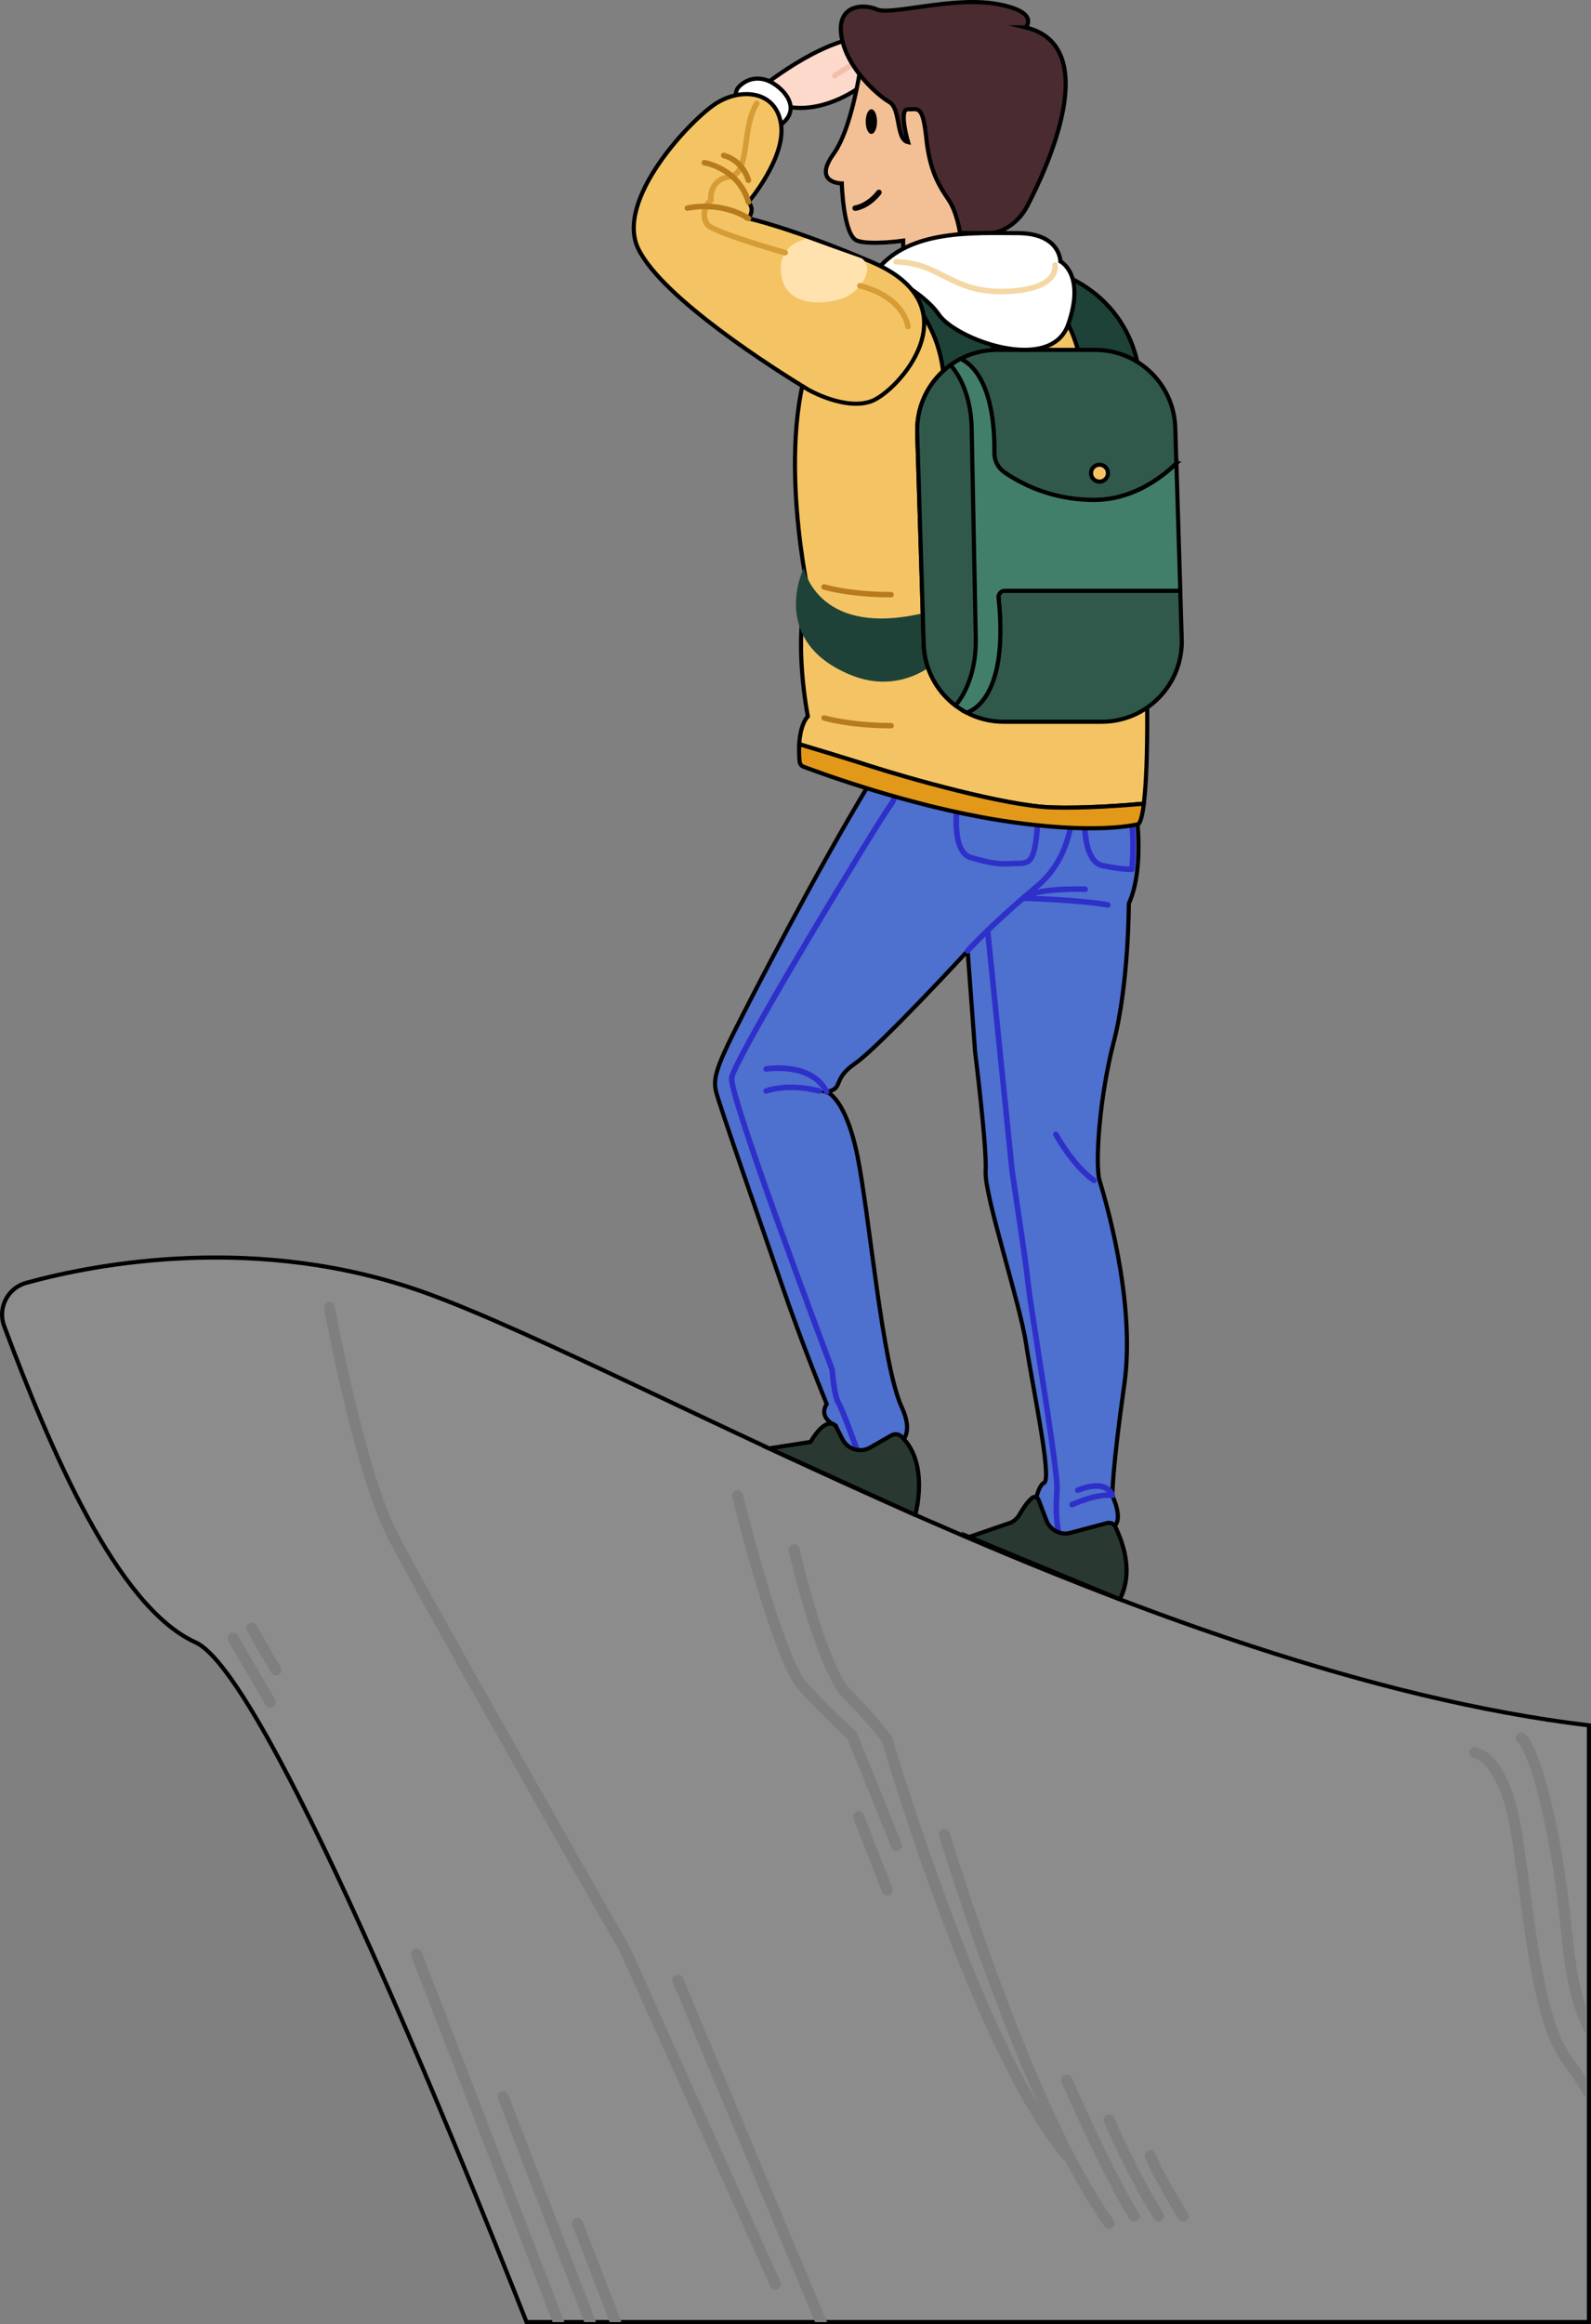 <?xml version="1.0" encoding="UTF-8"?><svg id="Layer_2" xmlns="http://www.w3.org/2000/svg" viewBox="0 0 289.23 422.18"><rect x="0" y="0" width="289.23" height="422.18" fill="#808080" stroke="none"/><defs><style>.cls-1{fill:#fcd9ca;}.cls-1,.cls-2,.cls-3,.cls-4,.cls-5,.cls-6,.cls-7,.cls-8,.cls-9,.cls-10,.cls-11,.cls-12{stroke:#000;stroke-miterlimit:10;stroke-width:.75px;}.cls-13,.cls-10{fill:#1e4237;}.cls-2{fill:#427f6b;}.cls-3{fill:#4e70ce;}.cls-4{fill:#4a2b30;}.cls-5{fill:#30594c;}.cls-6{fill:#8c8c8c;}.cls-7{fill:#fff;}.cls-14{fill:#f4d7a4;}.cls-8{fill:#f4c464;}.cls-9{fill:#293931;}.cls-15{fill:#f2c0aa;}.cls-16{fill:#2f2fc9;}.cls-17{fill:#ffe2ae;}.cls-11{fill:#f3c095;}.cls-12{fill:#e2991a;}.cls-18{fill:#7f7f7f;}.cls-19{fill:#d69c36;}.cls-20{fill:#b77b1c;}</style></defs><g id="objects"><g><path class="cls-6" d="M288.86,364.33v-50.91c-79.52-9.56-172.39-64.36-211.15-78.45-30.71-11.17-60.41-5.38-72.93-1.94-3.39,.93-5.26,4.56-4.02,7.86,8.22,21.97,20.38,50.96,34.79,57.45,12.7,5.72,47.23,90.68,60.17,123.47h193.14v-57.48Z"/><g><path class="cls-18" d="M114.91,354.6c-.29-.64-.59-1.24-.93-1.83-3.71-6.5-36.39-63.78-41.89-74.65-5.77-11.4-11.18-40.5-11.23-40.8-.1-.54-.62-.9-1.16-.8-.54,.1-.9,.62-.8,1.16,.22,1.21,5.52,29.68,11.41,41.34,5.41,10.69,35.88,64.13,41.94,74.74,.31,.54,.58,1.08,.85,1.66l26.97,59.94c.17,.37,.53,.59,.91,.59,.14,0,.28-.03,.41-.09,.5-.23,.73-.82,.5-1.32l-26.97-59.94Z"/><path class="cls-18" d="M150.34,421.81h-2.16l-25.88-61.74c-.21-.51,.03-1.09,.54-1.31,.51-.21,1.09,.03,1.31,.54l26.19,62.51Z"/><path class="cls-18" d="M76.65,354.6l25.95,67.21h-2.14l-25.68-66.48c-.2-.52,.06-1.1,.57-1.3,.52-.2,1.1,.06,1.3,.57Z"/><path class="cls-18" d="M92.4,380.51l15.95,41.3h-2.14l-15.67-40.58c-.2-.51,.05-1.09,.57-1.29,.51-.2,1.09,.06,1.29,.57Z"/><path class="cls-18" d="M105.91,403.51l7.07,18.3h-2.14l-6.79-17.58c-.2-.52,.06-1.09,.57-1.29s1.09,.05,1.29,.57Z"/><path class="cls-18" d="M43.24,297.07c-.28-.48-.89-.64-1.37-.36-.48,.28-.64,.89-.36,1.37l6.75,11.6c.19,.32,.52,.5,.87,.5,.17,0,.34-.04,.5-.14,.48-.28,.64-.89,.36-1.37l-6.75-11.6Z"/><path class="cls-18" d="M46.61,295.28c-.28-.48-.89-.64-1.37-.36-.48,.28-.64,.89-.36,1.37l4.43,7.59c.19,.32,.52,.5,.87,.5,.17,0,.34-.04,.5-.14,.48-.28,.64-.89,.36-1.37l-4.43-7.59Z"/><path class="cls-18" d="M155.82,314.9c-.06-.14-.14-.27-.26-.37-.04-.04-4.27-3.85-8.85-8.85-3.69-4.03-9.67-26.07-11.66-34.22-.13-.54-.67-.87-1.21-.73-.54,.13-.87,.67-.73,1.21,.3,1.22,7.34,29.87,12.13,35.1,4.12,4.5,7.97,8.06,8.82,8.83l7.99,19.76c.16,.39,.53,.62,.93,.62,.12,0,.25-.02,.37-.07,.51-.21,.76-.79,.55-1.3l-8.07-19.97Z"/><path class="cls-18" d="M157.01,329.63c-.2-.52-.78-.77-1.29-.57-.51,.2-.77,.78-.57,1.29l5.21,13.34c.15,.4,.53,.64,.93,.64,.12,0,.24-.02,.36-.07,.51-.2,.77-.78,.57-1.29l-5.2-13.34Z"/><path class="cls-18" d="M172.65,332.96c-.16-.53-.71-.83-1.25-.67-.53,.16-.83,.72-.67,1.25,.11,.36,7.97,26.36,17.93,48.58-13.74-23.31-26.28-65.9-26.42-66.39-.03-.1-.08-.2-.14-.29-.09-.14-2.38-3.38-7.27-8.27-4.62-4.62-9.44-25.65-9.49-25.87-.12-.54-.66-.88-1.2-.75-.54,.12-.88,.66-.75,1.2,.2,.89,5,21.81,10.03,26.84,4.22,4.22,6.48,7.23,6.95,7.87,1.18,4,16.91,56.84,32.76,75.66,.13,.15,.29,.24,.47,.29,2.36,4.56,4.79,8.69,7.21,12.05,.2,.27,.5,.42,.81,.42,.2,0,.41-.06,.58-.19,.45-.32,.55-.95,.23-1.4-14.7-20.41-29.63-69.83-29.78-70.33Z"/><path class="cls-18" d="M194.81,377.42c-.22-.51-.81-.74-1.32-.52-.51,.22-.74,.81-.52,1.32,.3,.69,7.48,17.07,12.35,24.86,.19,.3,.52,.47,.85,.47,.18,0,.36-.05,.53-.15,.47-.29,.61-.91,.32-1.38-4.78-7.66-12.14-24.43-12.21-24.6Z"/><path class="cls-18" d="M202.54,384.7c-.22-.51-.8-.75-1.31-.53-.51,.22-.75,.8-.53,1.31,.04,.1,4.19,9.8,9.05,17.58,.19,.3,.52,.47,.85,.47,.18,0,.36-.05,.53-.15,.47-.29,.61-.91,.32-1.38-4.78-7.65-8.87-17.21-8.91-17.31Z"/><path class="cls-18" d="M210.06,391.26c-.18-.52-.75-.79-1.27-.61-.52,.18-.8,.75-.61,1.27,.05,.13,1.19,3.33,6.07,11.15,.19,.3,.52,.47,.85,.47,.18,0,.36-.05,.53-.15,.47-.29,.61-.91,.32-1.38-4.71-7.53-5.86-10.68-5.88-10.75Z"/><path class="cls-18" d="M285.77,373.74c.9,1.22,1.73,2.39,2.5,3.57v3.87c-1.19-2.17-2.54-4.13-4.1-6.25-4.66-6.29-6.33-18.82-8.09-32.08-.39-2.88-.79-5.86-1.21-8.71-2.09-14.02-6.86-14.76-6.91-14.77-.53-.06-.94-.54-.89-1.08s.54-.93,1.04-.91c.65,.04,6.41,.82,8.74,16.47,.42,2.86,.82,5.85,1.21,8.74,1.66,12.42,3.37,25.27,7.71,31.15Z"/><path class="cls-18" d="M288.27,364.33c-1.51-4.45-1.99-8.93-2.58-14.37-.45-4.17-.96-8.89-2.01-14.63-3.17-17.2-5.98-20.02-6.51-20.41-.45-.33-1.1-.25-1.42,.19-.33,.45-.26,1.05,.19,1.38,.11,.1,2.73,2.68,5.77,19.2,1.04,5.66,1.55,10.35,1.99,14.48,.8,7.42,1.41,13.09,4.57,19.37v-5.21Z"/></g></g><g><path class="cls-1" d="M137.26,16.8s9.87-8.37,18.23-9.87c8.37-1.5,5.79,2.68,5.79,2.68,0,0-1.93,4.26-5.58,6.64-3.65,2.37-8.26,3.98-12.66,3.12l-2.68,3.22s-2.36-4.83-5.26-5.04l2.15-.75Z"/><path class="cls-15" d="M151.75,14.27c-.16,0-.31-.07-.41-.21-.16-.23-.1-.54,.12-.7,.64-.45,6.28-4.35,8.79-3.89,.46,.08,.81,.3,1.04,.64,.15,.23,.09,.54-.13,.69-.23,.15-.54,.1-.69-.13-.05-.07-.14-.18-.4-.22-1.78-.33-6.4,2.58-8.04,3.72-.09,.06-.19,.09-.29,.09Z"/><path class="cls-7" d="M134.12,18.5c-.57-.9-.48-2.09,.29-2.83,.92-.89,2.44-1.77,4.6-1.22,2.57,.65,7.28,4.92,2.99,8.15-3.18,2.4-6.41-1.77-7.88-4.1Z"/><path class="cls-11" d="M156.89,9.08s-1.5,13.51-5.36,18.88c-3.86,5.36,1.5,5.36,1.5,5.36,0,0,.27,9.49,2.79,10.4,2.36,.86,8.37,0,8.37,0v6.65l17.05-2.68s-1.5-6.86-.86-9.12c.64-2.25,11.37-6.01,9.44-23.7-1.93-17.7-30.35-15.34-32.93-5.79Z"/><ellipse cx="158.41" cy="22.09" rx="1.03" ry="2.24"/><path d="M155.46,38.31c-.25,0-.47-.19-.5-.44-.03-.27,.17-.52,.44-.55,.04,0,2.14-.3,3.99-2.67,.17-.22,.49-.26,.7-.09,.22,.17,.26,.48,.09,.7-2.14,2.74-4.56,3.04-4.67,3.05-.02,0-.04,0-.06,0Z"/><path class="cls-4" d="M186.46,4.97s2.73-2.83-5.26-4.25c-7.99-1.42-19.22,2.1-21.75,1-2.53-1.1-7.42-.88-6.48,4.89,.95,5.77,6.56,10.7,8.7,11.92s1.14,6.82,3.41,7.3c0,0-1.77-6.07,0-5.98s2.66-1.01,3.32,5.31c.66,6.32,2.59,8.93,4.1,11.22,1.52,2.29,2.02,5.93,2.02,5.93,0,0,3.47,.1,5.83,0,.74-.03,1.53-.32,2.27-.7,1.8-.93,3.23-2.44,4.16-4.23,3.62-6.96,13.82-29-.33-32.41Z"/><path class="cls-3" d="M206.76,157.91c-.24,2.24-.72,4.39-1.55,6.23,0,0,0,14.59-2.73,25.08-2.72,10.49-3.4,22.49-2.59,25.21,.82,2.73,6.68,21.81,4.5,37.07-2.18,15.26-2.18,20.19-2.18,20.19,0,0,2.18,4.47,.14,5.7-2.05,1.23-9.41,3.14-9.41,3.14l-5.18-4.91s.55-5.59,2.05-6.27-2.18-17.85-3.27-25.21-7.63-27.12-7.36-31.34c.27-4.23-1.91-21.67-1.91-21.67l-1.36-18.4s-16.08,17.44-20.44,20.44-1.91,4.5-5.18,5.18c0,0,3.41,.95,5.59,11.65s4.49,37.95,8.04,45.59c3.54,7.63-3.68,7.9-3.68,7.9l-6.41,2.18-1.91-6.68s-3.27-1.36-1.63-3.95c0,0-4.5-10.9-8.31-22.08-3.82-11.17-11.45-32.84-11.86-34.88-.41-2.05,0-3.95,3.27-10.5,3.27-6.54,14.72-28.75,24.26-44.56l.54-6.4,47.02,2.86s.12,.49,.3,1.36c.64,3,1.97,10.45,1.25,17.07Z"/><g><path class="cls-16" d="M175.91,173.23c-.12,0-.23-.04-.33-.12-.21-.18-.23-.5-.05-.71,.04-.04,3.74-4.3,12.8-11.9,8.8-7.37,5.92-21.42,5.89-21.56-.06-.27,.12-.54,.38-.59,.27-.06,.54,.11,.59,.38,.03,.15,3.04,14.77-6.22,22.54-9,7.55-12.65,11.74-12.69,11.78-.1,.11-.24,.17-.38,.17Z"/><path class="cls-16" d="M201.4,164.88s-.06,0-.09,0c-4.7-.9-15.21-1.22-15.32-1.22-.21,0-.39-.14-.46-.33-.07-.19-.01-.41,.14-.55,2.29-2.01,10.69-1.78,11.63-1.75,.28,0,.49,.24,.48,.52,0,.28-.27,.51-.52,.48-1.92-.07-6.44-.02-9.16,.7,3.35,.14,9.85,.49,13.38,1.16,.27,.05,.45,.31,.4,.59-.05,.24-.25,.41-.49,.41Z"/><path class="cls-16" d="M182.58,157.42c-1.29,0-2.93-.19-6.21-1.16-5.44-1.6-2.01-15.92-1.6-17.55,.06-.25,.3-.41,.55-.37l13.11,1.85c.15-.18,.34-.2,.46-.18,.57,.07,.72,.09,.33,7.89-.43,8.68-1.37,9.42-4.16,9.44h-.33c-.35,0-.66,.03-.97,.04-.39,.02-.77,.04-1.18,.04Zm-6.95-18.02c-1.06,4.45-2.69,14.81,1.02,15.91,4.18,1.23,5.58,1.16,7.06,1.08,.32-.02,.65-.03,1.01-.04h.33c1.94-.02,2.75-.03,3.17-8.49,.21-4.17,.22-5.92,.2-6.65l-12.8-1.8Z"/><path class="cls-16" d="M205.65,158.41c-1.39,0-3.03-.21-5.31-.68-5.56-1.15-3.32-15.71-3.04-17.36,.04-.25,.26-.43,.52-.42l6.72,.39c.22,.01,.41,.17,.46,.39,.62,2.92,1.99,10.46,1.26,17.23-.03,.25-.24,.44-.49,.45-.04,0-.08,0-.11,0Zm.11-.5h0Zm-7.55-16.93c-.69,4.52-1.46,14.99,2.33,15.77,1.99,.41,3.53,.62,4.77,.66,.59-6.24-.58-13.06-1.21-16.09l-5.89-.34Z"/><path class="cls-16" d="M156.32,265.32c-.21,0-.4-.13-.47-.33-.86-2.42-3.23-8.91-3.86-9.9-.81-1.27-1.16-5.45-1.21-6.21-2.04-5.4-18.73-49.73-18.27-53.16,.49-3.66,27.27-47.61,29-49.81,1.29-1.64,1.02-5.61,.81-7-.04-.27,.15-.53,.42-.57,.28-.04,.53,.15,.57,.42,.03,.22,.81,5.45-1.01,7.77-1.96,2.48-28.35,46.06-28.79,49.32-.32,2.42,10.73,32.87,18.24,52.75,.02,.04,.03,.09,.03,.14,.09,1.3,.47,4.88,1.07,5.82,.82,1.29,3.83,9.74,3.95,10.1,.09,.26-.04,.55-.3,.64-.05,.02-.11,.03-.17,.03Z"/><path class="cls-16" d="M148.87,198.68s-.08,0-.13-.02c-5.47-1.42-9.25-.03-9.29-.02-.26,.1-.55-.03-.64-.29-.1-.26,.03-.55,.29-.64,.17-.06,4.1-1.52,9.9-.02,.27,.07,.43,.34,.36,.61-.06,.22-.26,.37-.48,.37Z"/><path class="cls-16" d="M150.29,198.85c-.18,0-.36-.1-.45-.27-2.6-5.14-10.4-3.91-10.48-3.9-.27,.05-.53-.14-.58-.41-.04-.27,.14-.53,.41-.58,.35-.06,8.6-1.37,11.54,4.43,.12,.25,.03,.55-.22,.67-.07,.04-.15,.05-.23,.05Z"/><path class="cls-16" d="M192.94,281.03c-.22,0-.42-.15-.48-.37-1.1-3.98-1.02-6.93-.81-10.11,.14-2.1-1.77-14.38-3.31-24.25-.93-5.97-1.73-11.12-1.94-13.12-.35-3.26-1.27-9.44-2.02-14.41-.48-3.21-.86-5.74-.95-6.6-.23-2.15-4.34-42.69-4.39-43.1-.03-.27,.17-.52,.45-.55,.27-.02,.52,.17,.55,.45,.04,.41,4.16,40.95,4.39,43.1,.09,.84,.49,3.49,.95,6.55,.75,4.98,1.67,11.18,2.02,14.46,.21,1.98,1.01,7.12,1.94,13.07,1.62,10.43,3.46,22.26,3.32,24.47-.21,3.2-.29,5.95,.77,9.78,.07,.27-.08,.54-.35,.62-.04,.01-.09,.02-.13,.02Z"/><path class="cls-16" d="M194.89,273.82c-.19,0-.37-.11-.45-.29-.12-.25,0-.55,.24-.66,.17-.08,3.81-1.75,6.62-1.75-.13-.13-.29-.26-.5-.37-.71-.37-2.1-.6-4.7,.41-.26,.1-.55-.03-.65-.29-.1-.26,.03-.55,.29-.65,2.39-.93,4.26-1.04,5.56-.35,1.15,.62,1.39,1.66,1.4,1.7,.04,.16-.01,.33-.13,.45-.12,.12-.29,.17-.45,.15-2.53-.46-6.97,1.58-7.02,1.6-.07,.03-.14,.05-.21,.05Z"/><path class="cls-16" d="M198.89,214.93c-.1,0-.2-.03-.28-.09-3.85-2.63-6.98-8.3-7.11-8.54-.13-.24-.04-.55,.2-.68,.24-.13,.55-.04,.68,.2,.03,.06,3.14,5.7,6.79,8.19,.23,.16,.29,.47,.13,.7-.1,.14-.25,.22-.41,.22Z"/></g><path class="cls-9" d="M166.39,275.19s2.67-9.4-2.56-14.27c-.47-.44-1.17-.51-1.73-.2l-3.92,2.23c-1.79,1.02-4.08,.34-5.02-1.5l-1.26-2.46s-1.64-1.99-4.55,2.94l-7.54,1.18,26.57,12.08Z"/><path class="cls-9" d="M176.17,279.2l7.56-2.6c.68-.32,1.25-.84,1.62-1.5,.53-.93,1.4-2.3,2.31-3.03,.38-.3,.96-.12,1.13,.34l1.44,3.78c.61,1.62,2.27,2.59,3.98,2.35l7.05-1.87c.62-.16,1.26,.14,1.53,.72,1,2.17,3.5,7.81,.79,13.13l-27.42-11.33Z"/><g><path class="cls-8" d="M191.18,146.67c5.87,.19,12.93-.34,16.75-.68,1.75-13.88-.24-61.12-5.03-77.09-5.46-18.21-13.03-21.86-30.54-22.56-17.51-.7-22.23,13.03-22.23,13.03-10.3,15.3-3.27,47.78-3.27,47.78-2.8,8.97,0,22.98,0,22.98-1.07,1.19-1.46,3.25-1.57,5.06,2.16,.64,8.38,2.51,13.2,4.06,5.92,1.91,24.17,7.15,32.68,7.42Z"/><path class="cls-12" d="M191.18,146.67c-8.51-.27-26.76-5.52-32.68-7.42-4.82-1.55-11.05-3.42-13.2-4.06-.08,1.35,0,2.57,.07,3.2,.05,.4,.31,.74,.69,.88,3.24,1.22,19.26,7.09,35.34,9.68,18,2.9,25.58,.74,25.58,.74,.4-.45,.72-1.75,.97-3.7-3.82,.34-10.89,.87-16.75,.68Z"/></g><g><path class="cls-20" d="M161.99,132.31c-7.55,0-12.14-1.36-12.33-1.42-.26-.08-.41-.36-.33-.62,.08-.26,.36-.41,.62-.33,.05,.01,4.65,1.38,12.04,1.38,.28,0,.5,.22,.5,.5s-.22,.5-.5,.5Z"/><path class="cls-20" d="M161.99,108.52c-7.55,0-12.14-1.36-12.33-1.42-.26-.08-.41-.36-.33-.62,.08-.26,.36-.41,.62-.33,.05,.01,4.65,1.38,12.04,1.38,.28,0,.5,.22,.5,.5s-.22,.5-.5,.5Z"/></g><path class="cls-10" d="M158.41,49.15s11.21,4.18,13.05,18.24h10.26s-1.14-15.82-23.3-18.24Z"/><path class="cls-10" d="M183.68,47.56s11.21,5.77,13.05,19.82h10.26s-1.14-17.41-23.3-19.82Z"/><path class="cls-13" d="M146.13,103.16s2.6,13.71,23.96,7.64v9.5s-6.35,6.06-15.49,2.29c-15.05-6.2-8.47-19.44-8.47-19.44Z"/><path class="cls-5" d="M213.85,84.18c-3.11,2.98-8.28,6.64-15,6.64-11.34,0-18.14-6.5-18.14-6.5,.62-14.69-4.22-18.3-6.09-19.14,2-1.04,4.27-1.62,6.68-1.62h17.79c7.87,0,14.32,6.25,14.56,14.12l.2,6.5Z"/><path class="cls-5" d="M214.83,116.09c.25,8.22-6.34,15.02-14.56,15.02h-17.79c-2.45,0-4.75-.6-6.78-1.67,0,0,7.85-1.62,5.83-20.88-.07-.66,.44-1.24,1.11-1.24h31.92l.27,8.77Z"/><path class="cls-2" d="M181.53,108.56c2.02,19.26-5.83,20.88-5.83,20.88-.7-.37-1.37-.8-2-1.28-3.4-2.56-5.64-6.6-5.78-11.17l-1.18-38.41c0-.16,0-.32,0-.48,0-4.85,2.4-9.15,6.06-11.79,.58-.42,1.19-.8,1.82-1.13h.01c1.78,.8,6.25,4.11,6.14,17.08-.01,1.4,.66,2.72,1.81,3.53,2.75,1.91,8.43,5.03,16.28,5.03,6.72,0,11.89-3.66,15-6.64l.71,23.14h-31.92c-.67,0-1.18,.58-1.11,1.24Z"/><path class="cls-5" d="M177.38,116.09c.1,4.91-1.36,9.32-3.68,12.07-3.4-2.56-5.64-6.6-5.78-11.17l-1.18-38.41c0-.16,0-.32,0-.48,0-4.85,2.4-9.15,6.06-11.79,2.26,2.56,3.74,6.67,3.84,11.37l.75,38.41Z"/><path class="cls-8" d="M201.42,85.95c0,.85-.69,1.54-1.54,1.54s-1.54-.69-1.54-1.54,.69-1.54,1.54-1.54,1.54,.69,1.54,1.54Z"/><path class="cls-7" d="M159.44,49.05s8.17,3.6,11.24,8.1c3.08,4.51,20.34,10.88,23.52,1.76,3.19-9.12-1.43-11.43-1.43-11.43,0,0,0-5.13-7.8-5.13-7.8,0-19.63-.74-25.53,6.7Z"/><path class="cls-14" d="M181.96,53.46c-4.88,0-7.77-1.46-10.57-2.87-2.49-1.26-4.84-2.44-8.49-2.53-.28,0-.49-.24-.49-.51,0-.28,.26-.49,.51-.49,3.88,.09,6.44,1.38,8.92,2.63,2.86,1.44,5.83,2.94,11.03,2.75,5.05-.19,7.08-1.44,7.88-2.46,.71-.9,.56-1.7,.55-1.74-.05-.27,.12-.53,.39-.59,.27-.06,.53,.11,.59,.38,.01,.05,.27,1.26-.71,2.53-1.35,1.75-4.26,2.72-8.66,2.88-.32,.01-.64,.02-.95,.02Z"/><path class="cls-8" d="M146.94,70.79s6.68,3.85,11.47,2.09c4.8-1.76,18.95-17.25,0-25.31-14.65-6.24-22.36-7.89-22.36-7.89,0,0,1.32-1.54,0-2.97,0,0,6.82-8.01,5.94-14.12-.88-6.11-7.15-6.66-11.65-3.91-4.51,2.75-18.69,17.57-14.29,26.54,4.4,8.97,24.73,21.83,30.89,25.57Z"/><path class="cls-17" d="M146.63,43.37s-5.73,.98-4.52,7,9.31,4.79,11.83,3.49c2.76-1.43,5.04-5.13,2.76-6.91"/><path class="cls-19" d="M165.07,59.85c-.25,0-.47-.19-.5-.44-.03-.22-.7-5.03-8.38-7.02-.27-.07-.43-.34-.36-.61,.07-.27,.34-.43,.61-.36,8.4,2.18,9.1,7.65,9.12,7.88,.03,.27-.17,.52-.44,.55-.02,0-.04,0-.06,0Z"/><path class="cls-19" d="M142.73,46.41s-.09,0-.14-.02c-2.23-.63-13.38-3.83-14.42-5.33-1.04-1.5-.78-3.64,.55-4.9-.07-1.52,.63-4.11,3.86-4.57,1.79-.26,2.14-2.82,2.55-5.8,.34-2.46,.72-5.24,2.04-7.28,.15-.23,.46-.3,.69-.15,.23,.15,.3,.46,.15,.69-1.2,1.86-1.56,4.52-1.89,6.88-.44,3.23-.86,6.29-3.4,6.65-3.31,.47-3,3.6-2.98,3.73,.02,.17-.05,.34-.18,.44-.97,.79-1.43,2.48-.56,3.73,.55,.8,7.49,3.14,13.87,4.93,.27,.07,.42,.35,.35,.62-.06,.22-.26,.36-.48,.36Z"/><g><path class="cls-20" d="M136.06,40.18c-.09,0-.18-.02-.26-.08-5.03-3.14-10.66-1.82-10.72-1.81-.27,.07-.54-.1-.6-.37-.07-.27,.1-.54,.37-.6,.25-.06,6.09-1.44,11.49,1.93,.23,.15,.31,.45,.16,.69-.09,.15-.26,.23-.42,.23Z"/><path class="cls-20" d="M136.06,37.21c-.22,0-.41-.14-.48-.36-1.76-5.89-7.55-6.79-7.61-6.79-.27-.04-.46-.29-.42-.57,.04-.27,.3-.47,.57-.42,.07,0,6.49,1,8.43,7.5,.08,.26-.07,.54-.34,.62-.05,.01-.1,.02-.14,.02Z"/></g><path class="cls-20" d="M136.06,33.25c-.21,0-.41-.14-.48-.35-1.1-3.5-4.01-4.14-4.13-4.17-.27-.06-.44-.32-.39-.59,.06-.27,.32-.45,.59-.39,.15,.03,3.6,.76,4.89,4.85,.08,.26-.06,.54-.33,.63-.05,.02-.1,.02-.15,.02Z"/></g></g></svg>